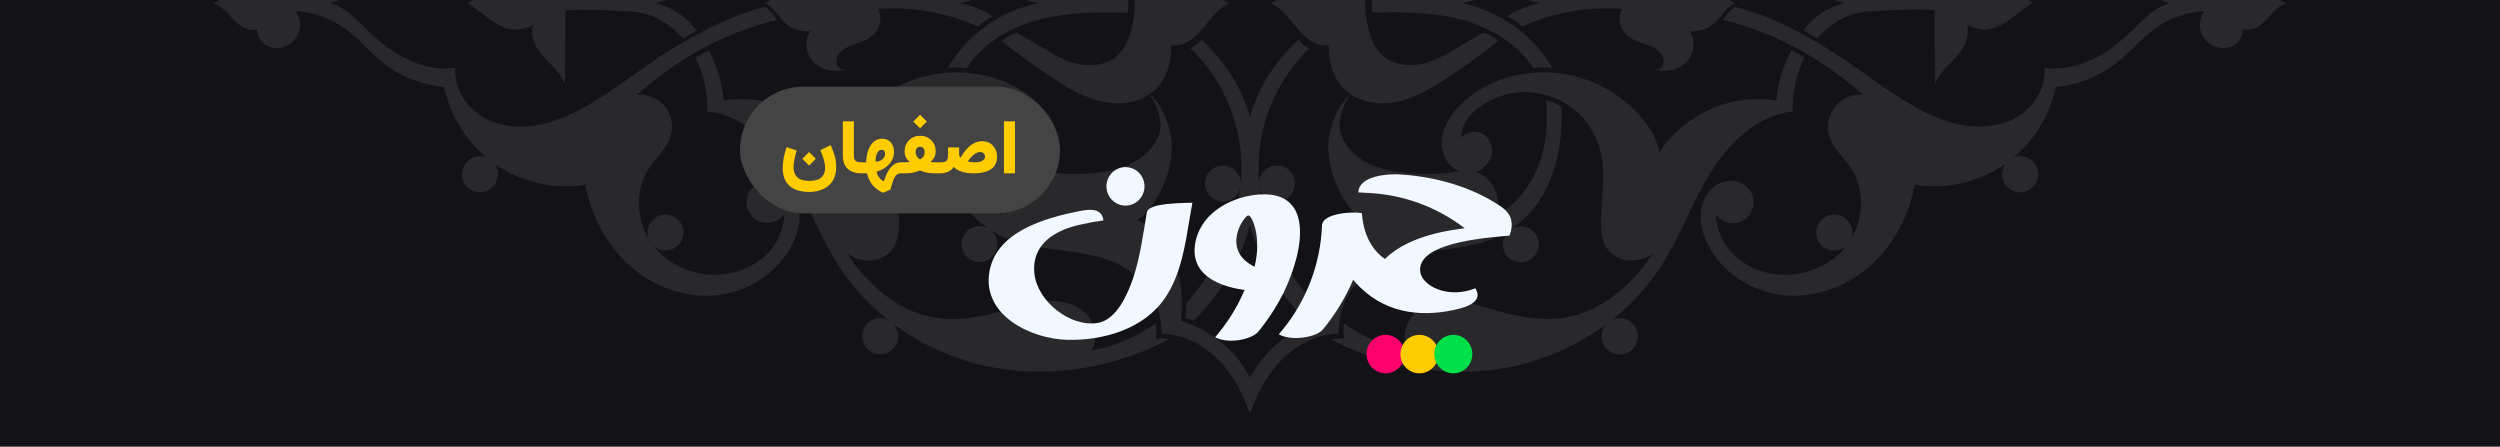 <svg width="375" height="67" viewBox="0 0 375 67" fill="none"
    xmlns="http://www.w3.org/2000/svg">
    <rect width="375" height="67" fill="#121217"/>
    <g opacity="0.45" clip-path="url(#clip0_1_647)">
        <path d="M118.937 36.439C119.687 34.863 120.121 33.081 119.831 31.346C119.54 29.612 118.439 27.985 116.816 27.357C115.193 26.729 113.099 27.34 112.307 28.891C111.948 29.597 111.868 30.413 112.084 31.176C112.3 31.939 112.796 32.591 113.473 33.001C114.149 33.411 114.954 33.548 115.727 33.386C116.5 33.223 117.183 32.773 117.638 32.124C117.595 33.32 117.312 34.494 116.808 35.578C116.304 36.662 115.588 37.633 114.702 38.433C112.787 40.127 110.349 41.105 107.799 41.203C104.09 41.39 100.286 39.788 98.001 36.855C98.454 37.278 99.039 37.531 99.657 37.573C100.275 37.614 100.888 37.44 101.393 37.081C101.898 36.722 102.264 36.199 102.431 35.6C102.597 35.001 102.552 34.364 102.305 33.794C102.058 33.224 101.623 32.757 101.073 32.471C100.523 32.186 99.892 32.099 99.286 32.226C98.68 32.353 98.136 32.686 97.745 33.168C97.355 33.65 97.142 34.253 97.142 34.874C97.141 35.228 97.211 35.578 97.347 35.904C95.395 32.707 95.285 28.387 97.347 25.253C98.432 23.592 100.072 22.237 100.622 20.33C100.841 19.576 100.872 18.779 100.712 18.01C100.552 17.241 100.206 16.524 99.705 15.92C99.204 15.317 98.563 14.847 97.839 14.55C97.114 14.254 96.328 14.141 95.55 14.222C101.811 8.731 108.464 4.982 116.534 2.982C116.365 2.662 115.379 1.338 114.714 1.033C109.853 2.229 105.646 4.453 101.261 7.059C97.035 9.562 93.259 12.745 89.052 15.263C86.516 16.788 83.805 18.14 80.897 18.712C77.989 19.283 74.831 19.017 72.294 17.47C69.803 15.95 68.068 13.073 68.307 10.165C65.881 10.516 63.373 9.978 61.156 8.923C58.87 7.84 56.867 6.235 55.055 4.47C54.032 3.474 53.052 2.413 51.882 1.599C51.16 1.082 50.349 0.704 49.49 0.484C50.349 0.263 51.16 -0.115 51.882 -0.631C53.052 -1.448 54.032 -2.506 55.055 -3.502C56.867 -5.268 58.87 -6.875 61.156 -7.958C63.373 -9.01 65.881 -9.551 68.307 -9.2C68.059 -12.105 69.803 -14.986 72.294 -16.505C74.831 -18.049 77.986 -18.321 80.897 -17.75C83.808 -17.178 86.507 -15.826 89.052 -14.301C93.259 -11.783 97.046 -8.603 101.261 -6.097C105.646 -3.491 109.853 -1.267 114.714 -0.071C115.379 -0.379 116.365 -1.703 116.534 -2.023C108.464 -4.023 101.811 -7.769 95.55 -13.263C96.328 -13.182 97.113 -13.295 97.838 -13.591C98.562 -13.887 99.203 -14.357 99.704 -14.96C100.205 -15.563 100.55 -16.28 100.71 -17.049C100.871 -17.817 100.84 -18.614 100.622 -19.368C100.058 -21.275 98.432 -22.633 97.347 -24.29C95.293 -27.425 95.403 -31.748 97.347 -34.945C97.212 -34.618 97.142 -34.267 97.142 -33.912C97.141 -33.288 97.354 -32.682 97.746 -32.197C98.137 -31.711 98.684 -31.377 99.292 -31.249C99.901 -31.121 100.535 -31.207 101.088 -31.494C101.641 -31.78 102.078 -32.249 102.327 -32.822C102.575 -33.395 102.62 -34.036 102.452 -34.637C102.285 -35.239 101.916 -35.764 101.408 -36.124C100.901 -36.485 100.284 -36.659 99.664 -36.617C99.043 -36.574 98.456 -36.319 98.001 -35.892C100.286 -38.812 104.09 -40.419 107.799 -40.238C110.347 -40.14 112.783 -39.163 114.697 -37.471C115.579 -36.671 116.292 -35.701 116.795 -34.62C117.298 -33.538 117.58 -32.366 117.624 -31.174C117.161 -31.802 116.481 -32.234 115.718 -32.385C114.954 -32.536 114.161 -32.396 113.495 -31.99C112.83 -31.585 112.339 -30.945 112.119 -30.195C111.899 -29.445 111.966 -28.64 112.307 -27.937C113.107 -26.384 115.198 -25.773 116.816 -26.401C118.433 -27.029 119.54 -28.664 119.831 -30.393C120.121 -32.121 119.687 -33.895 118.937 -35.471C116.872 -39.814 112.358 -42.781 107.593 -43.307C102.828 -43.834 97.936 -42.04 94.369 -38.829C90.906 -35.717 88.666 -31.346 87.781 -26.76C83.064 -27.49 78.246 -26.396 74.301 -23.699L74.197 -23.62C74.568 -24.151 74.738 -24.799 74.675 -25.446C74.612 -26.092 74.321 -26.695 73.854 -27.144C73.387 -27.594 72.775 -27.86 72.13 -27.896C71.484 -27.932 70.846 -27.735 70.333 -27.34C69.819 -26.945 69.464 -26.378 69.33 -25.742C69.197 -25.107 69.294 -24.444 69.606 -23.875C69.916 -23.305 70.42 -22.866 71.026 -22.637C71.631 -22.409 72.298 -22.405 72.906 -22.627C69.708 -19.914 67.498 -16.211 66.625 -12.1C63.203 -11.772 59.95 -10.445 57.27 -8.283C55.388 -6.747 53.807 -4.823 51.834 -3.383C49.647 -1.795 47.054 -0.864 44.359 -0.699C44.547 -0.976 44.701 -1.277 44.815 -1.593C45.009 -2.135 45.065 -2.718 44.98 -3.288C44.894 -3.858 44.669 -4.398 44.324 -4.859C43.979 -5.32 43.526 -5.688 43.005 -5.93C42.484 -6.173 41.911 -6.281 41.338 -6.246C40.585 -6.207 39.871 -5.897 39.326 -5.372C39.069 -5.118 38.866 -4.813 38.732 -4.476C38.599 -4.138 38.536 -3.777 38.549 -3.415C37.644 -3.697 36.638 -3.333 35.877 -2.753C35.117 -2.173 34.514 -1.38 33.82 -0.704C33.411 -0.287 32.934 0.058 32.411 0.317L32 0.484L32.417 0.648C32.939 0.909 33.415 1.254 33.826 1.669C34.519 2.345 35.111 3.132 35.883 3.72C36.655 4.309 37.65 4.671 38.554 4.38C38.541 4.742 38.602 5.104 38.735 5.441C38.868 5.779 39.069 6.085 39.326 6.34C39.869 6.863 40.581 7.173 41.333 7.211C41.906 7.247 42.479 7.139 43.001 6.897C43.522 6.655 43.975 6.287 44.32 5.825C44.665 5.364 44.89 4.824 44.975 4.253C45.061 3.683 45.004 3.1 44.81 2.558C44.694 2.243 44.541 1.944 44.353 1.666C47.048 1.83 49.642 2.762 51.829 4.351C53.801 5.788 55.368 7.715 57.264 9.251C59.947 11.411 63.201 12.734 66.625 13.056C67.498 17.169 69.707 20.873 72.906 23.586C72.3 23.366 71.637 23.37 71.034 23.599C70.432 23.827 69.931 24.265 69.622 24.832C69.312 25.399 69.216 26.058 69.349 26.691C69.482 27.323 69.836 27.887 70.347 28.281C70.858 28.674 71.492 28.87 72.135 28.835C72.778 28.799 73.387 28.534 73.852 28.087C74.317 27.64 74.608 27.041 74.671 26.397C74.734 25.754 74.566 25.109 74.197 24.579L74.301 24.656C78.247 27.36 83.07 28.458 87.792 27.725C88.677 32.311 90.917 36.676 94.38 39.794C97.948 43.008 102.834 44.801 107.604 44.275C112.375 43.749 116.872 40.781 118.937 36.439Z" fill="#444444"/>
        <path d="M102.444 5.771L104.487 4.58C103.009 2.523 100.842 1.068 98.384 0.484C100.842 -0.102 103.008 -1.556 104.487 -3.613L102.444 -4.804C100.334 -2.484 97.936 -0.891 94.188 -0.707C91.071 -0.557 87.963 -0.382 84.85 -0.563H84.827L84.762 -11.625C84.3 -10.439 83.415 -9.483 82.536 -8.569C81.657 -7.655 80.815 -6.795 80.282 -5.692C79.816 -4.799 79.696 -3.763 79.947 -2.787C79.127 -3.223 78.217 -3.459 77.29 -3.477C75.621 -3.451 74.142 -2.45 72.821 -1.431C72.178 -0.933 71.524 -0.416 70.848 0.02L70.073 0.456L70.848 0.965C71.536 1.401 72.189 1.918 72.821 2.413C74.142 3.435 75.621 4.436 77.29 4.462C78.217 4.443 79.127 4.205 79.947 3.768C79.692 4.744 79.806 5.781 80.268 6.677C80.803 7.777 81.677 8.671 82.522 9.554C83.368 10.437 84.286 11.421 84.748 12.609L84.813 1.545H84.836C87.935 1.361 91.057 1.545 94.174 1.689C97.936 1.856 100.322 3.437 102.444 5.771Z" fill="#444444"/>
        <path d="M121.153 -6.937C120.965 -6.405 120.906 -5.836 120.982 -5.276C121.057 -4.717 121.265 -4.183 121.586 -3.721C120.851 -3.794 120.109 -3.704 119.412 -3.457C118.715 -3.21 118.081 -2.812 117.554 -2.292C117.008 -1.74 116.599 -1.067 116.072 -0.495C115.816 -0.21 115.52 0.036 115.193 0.235L114.739 0.483L115.193 0.73C115.52 0.93 115.816 1.177 116.072 1.462C116.599 2.028 117.008 2.707 117.554 3.259C118.083 3.775 118.718 4.169 119.415 4.413C120.111 4.657 120.852 4.746 121.586 4.673C121.265 5.136 121.057 5.67 120.982 6.229C120.906 6.788 120.965 7.358 121.153 7.89C121.354 8.431 121.666 8.924 122.068 9.337C122.469 9.751 122.952 10.076 123.486 10.292C124.567 10.718 125.762 10.755 126.867 10.397L126.802 10.36C126.557 10.424 126.296 10.397 126.069 10.284C125.841 10.171 125.662 9.979 125.565 9.743C125.479 9.503 125.448 9.247 125.476 8.993C125.504 8.739 125.589 8.496 125.726 8.28C126.168 7.522 126.988 7.075 127.805 6.77C128.623 6.464 129.496 6.258 130.237 5.811C130.702 5.542 131.104 5.175 131.415 4.735C131.726 4.296 131.938 3.794 132.038 3.264C132.136 2.605 132.016 1.932 131.694 1.349C136.828 0.962 141.977 1.866 146.676 3.977C147.339 3.344 148.1 2.823 148.93 2.436C148.753 2.317 148.573 2.206 148.389 2.099C146.996 1.309 145.481 0.761 143.906 0.478C145.475 0.193 146.986 -0.353 148.375 -1.138C148.558 -1.245 148.739 -1.358 148.916 -1.474C148.087 -1.864 147.325 -2.385 146.662 -3.019C141.963 -0.906 136.814 -0.002 131.68 -0.388C132.001 -0.971 132.122 -1.644 132.024 -2.303C131.924 -2.833 131.712 -3.335 131.401 -3.774C131.09 -4.214 130.688 -4.581 130.223 -4.849C129.474 -5.296 128.608 -5.503 127.791 -5.808C126.974 -6.114 126.154 -6.564 125.712 -7.319C125.575 -7.534 125.49 -7.778 125.462 -8.032C125.434 -8.285 125.465 -8.542 125.551 -8.782C125.648 -9.017 125.827 -9.209 126.055 -9.323C126.282 -9.436 126.543 -9.463 126.788 -9.399L126.853 -9.435C125.748 -9.793 124.553 -9.756 123.472 -9.331C122.942 -9.114 122.462 -8.789 122.063 -8.377C121.664 -7.965 121.354 -7.475 121.153 -6.937V-6.937Z" fill="#444444"/>
        <path d="M156.067 2.889C160.317 1.811 164.774 1.806 169.159 1.907C169.207 1.277 169.232 1.132 169.235 0.493C169.238 -0.146 169.207 -0.299 169.159 -0.922C164.774 -0.817 160.317 -0.823 156.067 -1.903C151.675 -3.018 147.468 -5.44 144.994 -9.259C144.051 -9.139 143.099 -9.122 142.153 -9.208C143.614 -6.734 145.574 -4.593 147.907 -2.924C150.24 -1.255 152.895 -0.094 155.701 0.484C152.895 1.064 150.24 2.227 147.907 3.897C145.575 5.568 143.616 7.71 142.156 10.185C143.101 10.096 144.052 10.111 144.994 10.228C147.468 6.425 151.675 4.004 156.067 2.889Z" fill="#444444"/>
        <path d="M165.499 -14.3C162.768 -13.734 160.308 -12.289 157.972 -10.761C155.312 -9.028 152.74 -7.163 150.255 -5.168C150.915 -4.634 151.659 -4.214 152.455 -3.923C155.369 -5.417 157.319 -6.981 160.021 -8.085C161.172 -8.576 162.414 -8.815 163.664 -8.786C164.783 -8.79 165.884 -8.497 166.854 -7.938C168.179 -7.12 169.061 -5.703 169.492 -4.203C169.885 -2.956 170.127 -1.666 170.213 -0.361V1.093C170.15 2.483 169.905 3.858 169.483 5.184C169.052 6.683 168.17 8.098 166.846 8.915C165.875 9.474 164.775 9.767 163.656 9.764C162.406 9.794 161.164 9.555 160.013 9.065C157.31 7.959 155.36 6.394 152.447 4.904C151.65 5.194 150.907 5.615 150.246 6.148C152.726 8.134 155.298 9.999 157.964 11.742C160.3 13.269 162.754 14.723 165.49 15.281C168.226 15.838 171.303 15.354 173.315 13.416C175.048 11.744 175.747 9.232 175.699 6.805C176.894 6.957 178.139 6.411 179.081 5.631C180.16 4.737 180.96 3.56 181.898 2.502C182.481 1.798 183.175 1.196 183.953 0.719C183.984 0.7 184.389 0.496 184.389 0.496L183.953 0.272C183.176 -0.206 182.482 -0.808 181.898 -1.51C180.974 -2.568 180.174 -3.745 179.081 -4.639C178.131 -5.423 176.886 -5.966 175.699 -5.813C175.747 -8.243 175.048 -10.753 173.315 -12.425C171.312 -14.385 168.232 -14.855 165.499 -14.3Z" fill="#444444"/>
        <path d="M256.063 -35.471C255.314 -33.895 254.88 -32.115 255.17 -30.392C255.46 -28.67 256.562 -27.029 258.185 -26.401C259.808 -25.773 261.902 -26.384 262.693 -27.937C263.053 -28.643 263.133 -29.459 262.917 -30.222C262.7 -30.985 262.204 -31.637 261.528 -32.047C260.852 -32.457 260.046 -32.595 259.273 -32.432C258.5 -32.269 257.817 -31.819 257.362 -31.171C257.407 -32.363 257.689 -33.535 258.191 -34.617C258.694 -35.698 259.408 -36.668 260.29 -37.468C262.204 -39.16 264.64 -40.137 267.188 -40.235C270.893 -40.422 274.7 -38.82 276.985 -35.889C276.498 -36.344 275.861 -36.603 275.196 -36.615C274.531 -36.627 273.885 -36.391 273.382 -35.953C272.879 -35.516 272.555 -34.907 272.472 -34.245C272.39 -33.582 272.554 -32.912 272.933 -32.363C273.313 -31.814 273.881 -31.426 274.528 -31.273C275.176 -31.119 275.857 -31.212 276.441 -31.532C277.025 -31.852 277.47 -32.378 277.691 -33.008C277.912 -33.638 277.894 -34.328 277.639 -34.944C279.592 -31.748 279.702 -27.425 277.639 -24.29C276.554 -22.632 274.914 -21.274 274.362 -19.368C274.144 -18.614 274.114 -17.818 274.275 -17.049C274.435 -16.281 274.781 -15.564 275.282 -14.961C275.782 -14.359 276.423 -13.889 277.147 -13.592C277.871 -13.296 278.656 -13.183 279.434 -13.262C273.173 -7.768 266.52 -4.023 258.45 -2.022C258.616 -1.703 259.605 -0.379 260.27 -0.07C265.131 -1.267 269.338 -3.491 273.722 -6.096C277.949 -8.603 281.725 -11.783 285.929 -14.301C288.465 -15.825 291.176 -17.178 294.087 -17.749C296.997 -18.321 300.156 -18.049 302.689 -16.505C305.222 -14.96 306.916 -12.105 306.674 -9.2C309.103 -9.551 311.61 -9.01 313.828 -7.958C316.113 -6.874 318.117 -5.267 319.929 -3.502C320.951 -2.506 321.932 -1.448 323.101 -0.631C323.824 -0.115 324.635 0.263 325.494 0.484C324.635 0.704 323.823 1.082 323.101 1.599C321.932 2.414 320.951 3.474 319.929 4.47C318.117 6.236 316.113 7.84 313.828 8.923C311.61 9.979 309.103 10.516 306.674 10.165C306.924 13.074 305.18 15.951 302.689 17.47C300.198 18.989 297.006 19.281 294.095 18.715C291.184 18.149 288.485 16.791 285.937 15.266C281.733 12.748 277.946 9.565 273.731 7.062C269.346 4.456 265.139 2.233 260.279 1.036C259.614 1.341 258.625 2.665 258.458 2.985C266.528 4.985 273.181 8.734 279.442 14.225C278.665 14.149 277.881 14.264 277.159 14.562C276.436 14.859 275.797 15.33 275.297 15.932C274.797 16.534 274.451 17.25 274.29 18.017C274.128 18.784 274.156 19.579 274.37 20.333C274.934 22.24 276.563 23.595 277.647 25.256C279.702 28.39 279.592 32.71 277.647 35.907C277.784 35.581 277.854 35.231 277.853 34.877C277.852 34.251 277.635 33.644 277.24 33.16C276.845 32.675 276.296 32.342 275.685 32.216C275.074 32.091 274.438 32.181 273.885 32.472C273.333 32.762 272.897 33.235 272.651 33.811C272.405 34.387 272.365 35.03 272.536 35.632C272.708 36.234 273.081 36.758 273.593 37.116C274.105 37.474 274.724 37.644 275.346 37.597C275.968 37.55 276.555 37.289 277.008 36.858C274.723 39.78 270.916 41.384 267.21 41.206C264.657 41.109 262.215 40.13 260.298 38.434C259.416 37.633 258.702 36.664 258.199 35.582C257.697 34.501 257.415 33.329 257.371 32.136C257.825 32.787 258.509 33.24 259.283 33.404C260.058 33.568 260.866 33.431 261.543 33.02C262.22 32.608 262.717 31.954 262.932 31.189C263.147 30.424 263.065 29.606 262.702 28.899C261.902 27.349 259.811 26.738 258.193 27.366C256.576 27.994 255.466 29.629 255.178 31.355C254.891 33.081 255.322 34.86 256.072 36.447C258.129 40.782 262.643 43.746 267.408 44.276C272.173 44.805 277.064 43.008 280.632 39.794C284.095 36.682 286.335 32.311 287.22 27.725C291.937 28.456 296.755 27.358 300.697 24.656L300.804 24.579C300.433 25.111 300.263 25.759 300.325 26.405C300.388 27.052 300.679 27.654 301.146 28.104C301.613 28.553 302.225 28.82 302.871 28.856C303.517 28.892 304.154 28.694 304.668 28.299C305.181 27.904 305.537 27.338 305.67 26.702C305.804 26.067 305.706 25.404 305.395 24.834C305.084 24.265 304.58 23.826 303.975 23.597C303.37 23.368 302.703 23.364 302.095 23.586C305.294 20.873 307.503 17.169 308.376 13.057C311.798 12.731 315.051 11.405 317.731 9.243C319.627 7.707 321.194 5.78 323.163 4.343C325.352 2.754 327.946 1.823 330.642 1.658C330.454 1.935 330.3 2.235 330.185 2.549C329.991 3.092 329.934 3.675 330.019 4.245C330.105 4.816 330.33 5.356 330.675 5.817C331.02 6.278 331.473 6.647 331.994 6.889C332.516 7.13 333.089 7.239 333.662 7.203C334.414 7.164 335.126 6.855 335.669 6.332C335.927 6.077 336.129 5.771 336.262 5.434C336.396 5.096 336.458 4.734 336.444 4.371C337.348 4.654 338.357 4.292 339.118 3.712C339.879 3.132 340.481 2.337 341.175 1.661C341.586 1.246 342.062 0.901 342.584 0.64L343.001 0.476L342.584 0.309C342.061 0.049 341.584 -0.296 341.175 -0.713C340.481 -1.389 339.89 -2.172 339.118 -2.761C338.346 -3.349 337.348 -3.711 336.444 -3.423C336.457 -3.785 336.396 -4.147 336.262 -4.484C336.129 -4.821 335.927 -5.126 335.669 -5.381C335.125 -5.903 334.414 -6.213 333.662 -6.255C333.089 -6.289 332.517 -6.181 331.995 -5.939C331.474 -5.696 331.021 -5.328 330.677 -4.867C330.332 -4.406 330.107 -3.866 330.021 -3.296C329.935 -2.726 329.992 -2.144 330.185 -1.601C330.3 -1.285 330.453 -0.985 330.642 -0.707C327.946 -0.873 325.353 -1.804 323.163 -3.392C321.191 -4.832 319.627 -6.755 317.731 -8.292C315.05 -10.453 311.798 -11.78 308.376 -12.108C307.502 -16.219 305.293 -19.922 302.095 -22.635C302.7 -22.415 303.364 -22.419 303.966 -22.648C304.569 -22.876 305.07 -23.314 305.379 -23.881C305.688 -24.448 305.785 -25.107 305.652 -25.74C305.519 -26.372 305.165 -26.936 304.654 -27.33C304.143 -27.723 303.508 -27.919 302.865 -27.884C302.222 -27.849 301.613 -27.583 301.148 -27.136C300.683 -26.689 300.393 -26.089 300.33 -25.446C300.267 -24.803 300.435 -24.158 300.804 -23.628L300.697 -23.707C296.753 -26.404 291.936 -27.498 287.22 -26.768C286.335 -31.354 284.095 -35.72 280.632 -38.837C277.064 -42.048 272.178 -43.845 267.408 -43.316C262.637 -42.787 258.129 -39.813 256.063 -35.471Z" fill="#444444"/>
        <path d="M249.154 39.964C252.053 35.48 253.823 30.345 256.644 25.805C259.43 21.318 263.688 17.25 268.909 16.709C268.842 13.909 269.45 11.134 270.682 8.621L268.723 7.56C267.446 9.875 266.668 12.434 266.441 15.071C263.085 14.552 259.65 15.007 256.544 16.384C253.437 17.761 250.788 20.002 248.909 22.843C248.565 20.837 247.449 19.026 246.108 17.49C243.65 14.681 240.443 12.637 236.865 11.6C233.284 10.581 229.487 10.61 225.921 11.685C223.044 12.562 220.345 14.146 218.392 16.44C217.293 17.728 216.419 19.27 216.276 20.967C216.132 22.664 216.811 24.478 218.248 25.375C218.465 25.509 218.696 25.62 218.936 25.706C218.434 25.751 217.933 25.822 217.44 25.881C215.145 26.157 212.826 26.165 210.53 25.904C208.558 25.68 206.585 25.247 204.841 24.285C203.097 23.324 201.632 21.782 201.068 19.872C200.581 18.231 201.542 15.456 202.587 14.132C200.719 15.578 199.386 19.086 199.265 21.459C199.127 24.141 199.918 26.815 201.186 29.183C201.975 30.654 202.987 32.06 204.385 32.968C201.849 34.306 199.902 36.694 198.836 39.382C197.74 42.145 197.515 45.204 197.864 48.152C195.653 48.791 193.595 49.876 191.814 51.34C190.034 52.804 188.569 54.617 187.509 56.667C186.448 54.617 184.983 52.805 183.203 51.341C181.423 49.877 179.365 48.792 177.154 48.152C177.503 45.198 177.278 42.14 176.181 39.382C175.116 36.694 173.183 34.306 170.633 32.968C172.042 32.06 173.042 30.654 173.831 29.183C175.099 26.815 175.891 24.141 175.753 21.459C175.632 19.086 174.299 15.578 172.431 14.132C173.476 15.456 174.437 18.231 173.95 19.872C173.386 21.782 171.904 23.326 170.168 24.291C168.432 25.256 166.452 25.686 164.479 25.909C162.183 26.171 159.864 26.163 157.57 25.887C157.077 25.827 156.575 25.757 156.074 25.711C156.314 25.625 156.544 25.514 156.761 25.38C158.193 24.483 158.877 22.662 158.734 20.973C158.59 19.284 157.716 17.728 156.617 16.446C154.665 14.152 151.962 12.567 149.088 11.69C145.524 10.605 141.723 10.575 138.143 11.605C134.562 12.635 131.353 14.68 128.902 17.496C127.56 19.032 126.442 20.843 126.101 22.848C124.222 20.008 121.573 17.767 118.466 16.39C115.359 15.013 111.925 14.557 108.568 15.077C108.343 12.44 107.567 9.881 106.292 7.566L104.319 8.626C105.55 11.14 106.158 13.915 106.092 16.715C111.316 17.255 115.571 21.323 118.357 25.81C121.175 30.337 122.948 35.486 125.847 39.956C127.846 43.022 130.333 45.737 133.21 47.993C132.847 47.811 132.447 47.714 132.041 47.71C131.423 47.709 130.823 47.92 130.341 48.308C129.859 48.696 129.524 49.239 129.392 49.845C129.26 50.45 129.338 51.084 129.614 51.639C129.89 52.194 130.347 52.637 130.908 52.896C131.47 53.154 132.103 53.211 132.702 53.058C133.301 52.905 133.829 52.551 134.199 52.054C134.57 51.558 134.76 50.949 134.738 50.329C134.716 49.709 134.483 49.115 134.078 48.647C138.292 51.757 143.124 53.919 148.246 54.984C157.367 56.871 167.088 55.236 175.342 50.901C174.694 50.759 174.03 50.714 173.369 50.769C173.484 50.013 173.491 49.245 173.389 48.488C170.494 50.539 167.189 51.934 163.704 52.576C164.812 50.862 164.268 48.361 162.763 46.938C161.196 45.447 158.889 44.986 156.736 45.153C154.583 45.32 152.523 46.038 150.446 46.627C146.966 47.611 143.303 48.245 139.756 47.549C134.45 46.502 130.108 42.587 127.076 38.066C128.071 38.736 129.242 39.09 130.44 39.084C131.088 39.081 131.728 38.933 132.312 38.652C132.897 38.37 133.412 37.963 133.821 37.458C134.709 36.298 134.861 34.742 134.85 33.279C134.827 29.763 134.084 26.184 134.906 22.763C135.359 20.884 136.269 19.148 137.555 17.708C138.84 16.269 140.461 15.172 142.272 14.517C144.083 13.861 146.028 13.666 147.933 13.95C149.837 14.234 151.642 14.987 153.185 16.143C154.634 17.23 155.896 18.848 155.781 20.67C155.039 19.7 153.543 19.499 152.512 20.13C152.025 20.452 151.643 20.911 151.415 21.45C151.187 21.989 151.123 22.584 151.23 23.16C151.352 23.733 151.616 24.267 151.997 24.712C152.378 25.156 152.864 25.498 153.411 25.706C153.518 25.745 153.628 25.776 153.735 25.808C153.522 25.857 153.313 25.926 153.112 26.011C152.533 26.281 152.014 26.666 151.589 27.144C151.163 27.622 150.838 28.182 150.635 28.789C150.268 29.881 150.133 31.037 150.238 32.184C147.46 30.549 145.383 27.836 144.228 24.829C143.038 21.717 142.774 18.322 143.117 15.003C142.795 15.07 142.48 15.166 142.176 15.292C142.004 15.363 141.717 15.493 141.432 15.62C141.21 15.73 140.996 15.853 140.79 15.991C140.797 16.124 140.797 16.259 140.79 16.392C140.655 20.039 141.145 23.683 142.52 27.081C143.652 29.94 145.589 32.406 148.094 34.179C147.476 33.878 146.768 33.825 146.113 34.031C145.458 34.236 144.906 34.684 144.569 35.284C144.232 35.884 144.135 36.59 144.298 37.259C144.461 37.928 144.872 38.51 145.448 38.885C146.023 39.26 146.719 39.402 147.394 39.28C148.069 39.158 148.673 38.782 149.082 38.229C149.491 37.676 149.675 36.988 149.596 36.303C149.517 35.619 149.181 34.991 148.657 34.547C149.172 34.878 149.706 35.178 150.258 35.443C156.105 38.273 163.515 36.796 168.965 40.335C172.177 42.423 174.237 45.504 174.212 50.067C177.692 50.09 180.974 51.951 183.296 54.542C184.575 56.01 185.634 57.657 186.441 59.431L187.5 62L188.56 59.431C189.373 57.656 190.439 56.009 191.724 54.542C194.046 51.951 197.329 50.09 200.809 50.067C200.784 45.504 202.843 42.428 206.056 40.335C211.505 36.796 218.916 38.27 224.763 35.443C228.298 33.732 231.06 30.746 232.501 27.081C233.876 23.686 234.366 20.039 234.231 16.392C234.231 16.087 234.231 16.01 233.974 15.855C233.744 15.717 233.506 15.593 233.261 15.481C232.819 15.275 232.357 15.111 231.884 14.992C232.227 18.299 231.962 21.711 230.773 24.817C229.618 27.836 227.541 30.549 224.763 32.173C224.868 31.026 224.733 29.869 224.366 28.778C224.162 28.171 223.837 27.611 223.412 27.134C222.986 26.656 222.468 26.27 221.889 26C221.687 25.914 221.477 25.846 221.263 25.796C221.373 25.765 221.483 25.734 221.59 25.694C222.136 25.486 222.622 25.145 223.003 24.7C223.384 24.255 223.648 23.722 223.771 23.148C223.876 22.574 223.81 21.981 223.58 21.444C223.351 20.907 222.97 20.45 222.483 20.13C221.452 19.499 219.947 19.7 219.218 20.67C219.102 18.848 220.362 17.23 221.813 16.143C223.356 14.987 225.161 14.234 227.065 13.95C228.97 13.666 230.915 13.861 232.726 14.517C234.537 15.172 236.158 16.269 237.444 17.708C238.729 19.148 239.639 20.884 240.092 22.763C240.915 26.184 240.171 29.763 240.148 33.279C240.148 34.742 240.289 36.298 241.177 37.458C241.586 37.963 242.101 38.37 242.686 38.652C243.27 38.933 243.91 39.081 244.558 39.084C245.753 39.086 246.92 38.728 247.911 38.057C244.888 42.584 240.548 46.494 235.231 47.541C231.689 48.236 228.015 47.603 224.54 46.618C222.483 46.038 220.415 45.308 218.257 45.153C216.098 44.997 213.796 45.436 212.229 46.938C210.733 48.352 210.181 50.862 211.288 52.576C207.801 51.942 204.492 50.554 201.592 48.508C201.489 49.265 201.496 50.033 201.612 50.788C200.952 50.734 200.287 50.779 199.64 50.921C207.893 55.255 217.614 56.891 226.735 55.004C231.857 53.938 236.689 51.777 240.903 48.666C240.461 49.176 240.222 49.833 240.234 50.509C240.246 51.186 240.508 51.833 240.969 52.327C241.429 52.821 242.056 53.125 242.727 53.181C243.399 53.237 244.067 53.041 244.603 52.631C245.138 52.221 245.503 51.625 245.626 50.96C245.75 50.295 245.623 49.608 245.27 49.032C244.918 48.455 244.365 48.031 243.718 47.841C243.072 47.65 242.378 47.708 241.771 48.002C244.655 45.748 247.149 43.032 249.154 39.964V39.964Z" fill="#444444"/>
        <path d="M196.421 7.249C195.669 6.827 195.294 6.618 194.776 5.933C191.025 9.447 188.709 13.289 187.5 17.555C186.291 13.292 183.975 9.447 180.222 5.933C179.695 6.618 179.331 6.827 178.579 7.249C181.121 9.697 183.115 12.66 184.43 15.941C185.744 19.222 186.349 22.747 186.204 26.28C186.187 26.645 186.162 27.013 186.128 27.378C186.09 26.699 185.799 26.059 185.312 25.585C184.826 25.112 184.179 24.84 183.502 24.824C182.825 24.808 182.166 25.048 181.658 25.498C181.149 25.948 180.828 26.573 180.759 27.25C180.689 27.926 180.876 28.605 181.282 29.149C181.688 29.694 182.284 30.064 182.95 30.188C183.616 30.311 184.305 30.177 184.877 29.814C185.45 29.451 185.865 28.884 186.04 28.227C185.288 34.612 182.231 40.643 177.962 45.442C178.002 46.202 177.935 46.964 177.762 47.705C177.982 47.724 178.198 47.771 178.407 47.843C178.615 47.916 178.813 48.015 178.996 48.138C183.058 44.2 185.995 39.241 187.5 33.777C189.003 39.24 191.937 44.199 195.996 48.138C196.181 48.013 196.382 47.912 196.593 47.838C196.802 47.765 197.018 47.718 197.238 47.699C197.065 46.958 196.997 46.196 197.035 45.436C192.778 40.655 189.735 34.649 188.96 28.303C189.151 28.951 189.576 29.504 190.152 29.854C190.728 30.204 191.413 30.326 192.074 30.195C192.734 30.064 193.322 29.691 193.723 29.147C194.123 28.604 194.307 27.93 194.239 27.258C194.171 26.585 193.855 25.963 193.353 25.512C192.852 25.061 192.201 24.814 191.528 24.82C190.854 24.826 190.208 25.084 189.714 25.543C189.22 26.003 188.915 26.631 188.858 27.304C188.827 26.962 188.805 26.617 188.788 26.274C188.644 22.741 189.251 19.218 190.567 15.938C191.883 12.658 193.878 9.696 196.421 7.249V7.249Z" fill="#444444"/>
        <path d="M272.566 -4.804L270.523 -3.613C272.002 -1.556 274.168 -0.101 276.627 0.484C274.17 1.065 272.003 2.516 270.523 4.569L272.566 5.76C274.677 3.44 277.075 1.845 280.822 1.664C283.939 1.511 287.047 1.336 290.161 1.519H290.183L290.248 12.584C290.71 11.396 291.595 10.442 292.474 9.529C293.353 8.615 294.196 7.752 294.728 6.651C295.192 5.756 295.308 4.719 295.052 3.743C295.872 4.18 296.782 4.418 297.71 4.436C299.378 4.411 300.857 3.409 302.179 2.388C302.821 1.893 303.472 1.375 304.151 0.939L304.926 0.43L304.151 -0.005C303.461 -0.441 302.81 -0.959 302.179 -1.457C300.857 -2.475 299.378 -3.477 297.71 -3.502C296.782 -3.484 295.872 -3.248 295.052 -2.812C295.308 -3.787 295.192 -4.823 294.728 -5.717C294.196 -6.821 293.319 -7.698 292.474 -8.595C291.629 -9.491 290.71 -10.465 290.248 -11.65L290.183 -0.588H290.161C287.061 -0.407 283.939 -0.588 280.822 -0.733C277.066 -0.891 274.677 -2.484 272.566 -4.804Z" fill="#444444"/>
        <path d="M230.818 36.655C230.818 35.16 229.611 33.947 228.121 33.947C226.632 33.947 225.425 35.16 225.425 36.655C225.425 38.15 226.632 39.362 228.121 39.362C229.611 39.362 230.818 38.15 230.818 36.655Z" fill="#444444"/>
        <path d="M253.845 -6.936C253.645 -7.477 253.334 -7.97 252.932 -8.384C252.531 -8.797 252.048 -9.122 251.515 -9.338C250.434 -9.764 249.239 -9.801 248.134 -9.443L248.198 -9.406C248.444 -9.471 248.704 -9.444 248.931 -9.331C249.158 -9.217 249.336 -9.025 249.433 -8.789C249.52 -8.55 249.552 -8.293 249.524 -8.04C249.497 -7.786 249.412 -7.542 249.275 -7.327C248.832 -6.571 248.012 -6.122 247.195 -5.816C246.378 -5.51 245.505 -5.304 244.764 -4.857C244.298 -4.588 243.896 -4.221 243.585 -3.782C243.275 -3.342 243.062 -2.841 242.963 -2.311C242.864 -1.652 242.985 -0.979 243.307 -0.396C238.173 -0.01 233.023 -0.914 228.325 -3.027C227.661 -2.392 226.9 -1.871 226.07 -1.482C226.248 -1.366 226.431 -1.253 226.614 -1.145C228.008 -0.357 229.523 0.191 231.097 0.476C229.523 0.759 228.007 1.307 226.614 2.097C226.431 2.204 226.251 2.315 226.07 2.434C226.901 2.82 227.662 3.341 228.325 3.975C233.024 1.864 238.173 0.96 243.307 1.347C242.985 1.93 242.864 2.603 242.963 3.263C243.063 3.792 243.275 4.294 243.586 4.733C243.897 5.173 244.298 5.54 244.764 5.809C245.513 6.256 246.378 6.462 247.195 6.768C248.012 7.073 248.832 7.52 249.275 8.278C249.411 8.494 249.497 8.737 249.525 8.991C249.553 9.245 249.522 9.501 249.435 9.741C249.338 9.977 249.159 10.169 248.932 10.282C248.705 10.396 248.444 10.422 248.198 10.358L248.134 10.395C249.239 10.753 250.434 10.716 251.515 10.29C252.048 10.074 252.531 9.749 252.933 9.335C253.335 8.922 253.646 8.429 253.848 7.888C254.036 7.356 254.094 6.786 254.019 6.227C253.943 5.668 253.736 5.134 253.414 4.671C254.148 4.744 254.889 4.655 255.586 4.411C256.282 4.167 256.917 3.773 257.446 3.257C257.993 2.691 258.402 2.032 258.929 1.46C259.184 1.174 259.481 0.927 259.808 0.728L260.261 0.482L259.808 0.233C259.48 0.035 259.184 -0.211 258.929 -0.497C258.402 -1.063 257.993 -1.742 257.446 -2.294C256.92 -2.814 256.286 -3.212 255.589 -3.459C254.892 -3.706 254.15 -3.796 253.414 -3.723C253.736 -4.185 253.943 -4.718 254.018 -5.277C254.093 -5.836 254.034 -6.405 253.845 -6.936V-6.936Z" fill="#444444"/>
        <path d="M230.007 10.227C230.948 10.106 231.9 10.088 232.845 10.174C231.386 7.698 229.428 5.556 227.095 3.885C224.763 2.215 222.109 1.052 219.302 0.473C222.109 -0.107 224.764 -1.269 227.096 -2.94C229.428 -4.612 231.387 -6.754 232.845 -9.231C231.9 -9.145 230.948 -9.162 230.007 -9.282C227.533 -5.471 223.323 -3.058 218.933 -1.926C214.684 -0.846 210.223 -0.84 205.842 -0.945C205.794 -0.311 205.766 -0.141 205.766 0.47C205.767 0.943 205.792 1.415 205.842 1.885C210.223 1.783 214.684 1.788 218.933 2.866C223.329 4.004 227.533 6.425 230.007 10.227Z" fill="#444444"/>
        <path d="M209.501 -14.3C206.768 -14.866 203.685 -14.377 201.676 -12.436C199.943 -10.764 199.244 -8.255 199.292 -5.824C198.097 -5.977 196.852 -5.434 195.911 -4.65C194.832 -3.756 194.029 -2.58 193.107 -1.521C192.523 -0.819 191.829 -0.217 191.053 0.261L190.616 0.484C190.616 0.484 191.022 0.688 191.053 0.708C191.831 1.184 192.525 1.787 193.107 2.49C194.029 3.548 194.832 4.725 195.911 5.619C196.86 6.4 198.106 6.946 199.292 6.793C199.244 9.221 199.943 11.733 201.676 13.405C203.685 15.343 206.768 15.824 209.501 15.269C212.234 14.715 214.691 13.258 217.027 11.73C219.687 9.989 222.26 8.125 224.745 6.137C224.085 5.603 223.341 5.183 222.545 4.892C219.631 6.383 217.681 7.947 214.979 9.054C213.828 9.544 212.586 9.782 211.335 9.752C210.216 9.756 209.116 9.463 208.146 8.904C206.821 8.086 205.939 6.672 205.508 5.172C205.085 3.847 204.84 2.471 204.778 1.081V-0.373C204.868 -1.673 205.113 -2.959 205.508 -4.201C205.939 -5.7 206.821 -7.117 208.146 -7.935C209.116 -8.494 210.216 -8.787 211.335 -8.784C212.586 -8.812 213.828 -8.573 214.979 -8.082C217.681 -6.979 219.631 -5.414 222.545 -3.921C223.341 -4.211 224.085 -4.632 224.745 -5.165C222.264 -7.153 219.691 -9.018 217.027 -10.758C214.691 -12.289 212.232 -13.743 209.501 -14.3Z" fill="#444444"/>
    </g>
    <path d="M207.831 56C209.407 56 210.684 54.708 210.684 53.114C210.684 51.52 209.407 50.227 207.831 50.227C206.256 50.227 204.979 51.52 204.979 53.114C204.979 54.708 206.256 56 207.831 56Z" fill="#FF006E"/>
    <path d="M212.915 56C214.491 56 215.768 54.708 215.768 53.114C215.768 51.52 214.491 50.227 212.915 50.227C211.34 50.227 210.062 51.52 210.062 53.114C210.062 54.708 211.34 56 212.915 56Z" fill="#FFCC00"/>
    <path d="M217.999 56C219.575 56 220.852 54.708 220.852 53.114C220.852 51.52 219.575 50.227 217.999 50.227C216.424 50.227 215.146 51.52 215.146 53.114C215.146 54.708 216.424 56 217.999 56Z" fill="#00E048"/>
    <path d="M168.722 30.838C170.297 30.894 171.618 29.648 171.673 28.055C171.728 26.462 170.496 25.125 168.921 25.07C167.347 25.014 166.026 26.26 165.971 27.853C165.916 29.446 167.148 30.783 168.722 30.838Z" fill="#F2F8FF"/>
    <path d="M224.352 30.476C220.128 27.804 214.752 26.425 209.814 26.157C208.313 26.078 203.84 26.295 203.752 28.862C204.194 28.878 204.856 28.919 205.367 28.949C210.56 29.217 215.554 31.057 219.7 34.232C218.462 34.427 211.607 35.057 207.815 38.773C207.789 38.799 207.761 38.818 207.732 38.842C204.318 36.519 204.299 31.971 204.299 31.971C202.652 31.678 198.386 32.037 198.302 33.8C198.082 39.588 195.968 45.139 192.293 49.581C192.157 49.751 191.927 50.023 191.816 50.149C193.736 51.212 197.473 50.612 198.459 49.389C200.305 47.146 201.825 44.648 202.973 41.971C203.318 42.371 203.673 42.755 204.048 43.122C208.15 47.127 213.644 47.671 218.987 46.274C222.671 45.313 221.5 43.615 221.305 43.239C217.197 44.904 213.182 42.873 213.018 40.628C212.676 35.975 224.984 35.562 226.435 35.331C227.602 32.185 225.307 31.083 224.352 30.476Z" fill="#F2F8FF"/>
    <path d="M172.02 31.889C171.509 34.94 170.989 38.716 169.992 41.658C169.149 44.145 167.486 47.982 164.638 48.444C160.528 49.114 155.635 45.204 155.171 41.116C154.648 36.502 158.443 34.426 162.264 33.65C163.338 33.397 164.425 33.2 165.519 33.06C165.263 31.204 163.573 31.334 161.815 31.684C156.846 32.683 149.566 34.687 148.439 40.615C147.169 47.295 154.696 50.853 160.111 50.974C165.514 51.099 171.647 49.351 174.811 44.617C177.149 41.118 177.783 36.777 178.467 32.65C178.539 32.218 178.757 31.002 178.861 30.405C175.238 30.48 172.22 30.691 172.02 31.889Z" fill="#F2F8FF"/>
    <path d="M182.745 50.015C182.609 50.188 182.379 50.454 182.267 50.581C184.188 51.643 187.776 50.947 188.763 49.725C190.244 47.915 191.52 45.944 192.567 43.847L187.717 40.621C186.706 44.06 185.014 47.257 182.745 50.015V50.015Z" fill="#F2F8FF"/>
    <path d="M188.278 29.233C184.154 29.721 179.823 32.293 179.238 36.798C178.634 41.444 183.204 43.087 187.012 43.532L192.52 43.939C195.766 37.263 197.129 28.186 188.278 29.233ZM188.18 40.006C183.006 37.464 186.652 32.291 187.255 32.312C187.857 32.333 189.27 35.717 188.18 40.006V40.006Z" fill="#F2F8FF"/>
    <rect x="111" y="13" width="48" height="19" rx="9.5" fill="#444444"/>
    <path d="M120.342 23.819L121.363 22.799L122.378 23.819L121.363 24.834L120.342 23.819ZM123.039 22.52L124.607 21.768C124.897 22.444 125.106 23.017 125.235 23.486C125.364 23.955 125.429 24.5 125.429 25.119C125.429 25.713 125.325 26.245 125.117 26.714C124.913 27.187 124.628 27.572 124.263 27.869C123.898 28.17 123.474 28.397 122.99 28.551C122.51 28.709 121.986 28.788 121.417 28.788C120.084 28.788 119.082 28.48 118.409 27.864C117.739 27.248 117.404 26.362 117.404 25.205C117.404 24.263 117.598 23.221 117.984 22.079L119.499 22.568C119.188 23.664 119.032 24.489 119.032 25.044C119.032 25.713 119.22 26.229 119.596 26.591C119.975 26.953 120.582 27.133 121.417 27.133C122.219 27.133 122.811 26.961 123.194 26.618C123.577 26.274 123.769 25.796 123.769 25.184C123.769 24.489 123.526 23.601 123.039 22.52ZM126.422 18.196H128.082V23.314C128.082 23.701 128.163 23.97 128.324 24.12C128.485 24.27 128.789 24.346 129.237 24.346V26C128.342 26 127.649 25.774 127.158 25.323C126.668 24.872 126.422 24.213 126.422 23.347V18.196ZM132.32 20.806C132.861 20.806 133.292 20.985 133.614 21.343C133.94 21.698 134.103 22.172 134.103 22.767C134.103 23.454 133.872 24.061 133.41 24.587C132.952 25.11 132.309 25.5 131.482 25.758C131.607 26.36 131.933 26.825 132.459 27.155L132.626 27.074C132.905 26.175 133.254 25.497 133.673 25.039C134.096 24.577 134.569 24.346 135.091 24.346H135.236V26H135.059C134.73 26 134.458 26.174 134.243 26.521C134.028 26.872 133.804 27.508 133.571 28.428L132.476 28.922C131.835 28.653 131.308 28.27 130.896 27.773C130.485 27.275 130.204 26.684 130.053 26H129.237C129.158 26 129.101 25.936 129.065 25.807C129.029 25.678 129.011 25.465 129.011 25.168C129.011 24.874 129.029 24.664 129.065 24.539C129.101 24.41 129.158 24.346 129.237 24.346H129.919C129.958 23.257 130.193 22.396 130.623 21.762C131.052 21.125 131.618 20.806 132.32 20.806ZM131.342 24.26C131.772 24.231 132.116 24.106 132.374 23.884C132.631 23.662 132.76 23.383 132.76 23.046C132.76 22.856 132.717 22.711 132.631 22.611C132.549 22.511 132.429 22.46 132.271 22.46C131.981 22.46 131.75 22.627 131.579 22.96C131.407 23.289 131.328 23.723 131.342 24.26ZM136.993 18.233L138.013 17.213L139.028 18.233L138.013 19.248L136.993 18.233ZM135.688 22.713C135.688 22.036 135.91 21.476 136.354 21.032C136.801 20.588 137.358 20.366 138.024 20.366C138.679 20.366 139.231 20.586 139.678 21.026C140.129 21.467 140.355 22.02 140.355 22.686C140.355 23.341 140.092 23.875 139.565 24.287C139.787 24.326 140.042 24.346 140.328 24.346H140.812V26H140.167C139.361 26 138.634 25.855 137.986 25.565C137.338 25.855 136.613 26 135.811 26H135.231C135.152 26 135.095 25.941 135.059 25.823C135.02 25.705 135 25.488 135 25.173C135 24.858 135.02 24.641 135.059 24.523C135.095 24.405 135.152 24.346 135.231 24.346H135.661C135.961 24.346 136.232 24.326 136.472 24.287C135.949 23.886 135.688 23.361 135.688 22.713ZM138.013 23.916C138.468 23.672 138.695 23.298 138.695 22.794C138.695 22.579 138.636 22.396 138.518 22.246C138.403 22.092 138.239 22.015 138.024 22.015C137.802 22.015 137.632 22.09 137.514 22.24C137.399 22.391 137.342 22.575 137.342 22.794C137.342 23.026 137.401 23.241 137.519 23.438C137.641 23.635 137.806 23.794 138.013 23.916ZM147.01 22.804C146.448 22.804 145.837 23.266 145.178 24.19C145.425 24.294 145.767 24.346 146.204 24.346C146.501 24.346 146.761 24.319 146.983 24.265C147.208 24.208 147.393 24.113 147.536 23.98C147.679 23.848 147.751 23.683 147.751 23.486C147.751 23.286 147.681 23.123 147.542 22.998C147.405 22.869 147.228 22.804 147.01 22.804ZM142.213 22.111H143.868L143.873 23.186C143.884 23.322 143.907 23.422 143.943 23.486C143.979 23.547 144.032 23.601 144.104 23.648C144.527 22.867 145.012 22.262 145.56 21.832C146.111 21.399 146.696 21.182 147.316 21.182C147.989 21.182 148.532 21.402 148.943 21.843C149.355 22.283 149.561 22.838 149.561 23.508C149.561 23.869 149.502 24.192 149.384 24.475C149.269 24.758 149.108 24.994 148.9 25.184C148.693 25.373 148.438 25.531 148.138 25.656C147.84 25.778 147.518 25.866 147.171 25.919C146.827 25.973 146.449 26 146.038 26C145.336 26 144.723 25.912 144.201 25.737C143.681 25.561 143.293 25.32 143.035 25.012C142.903 25.312 142.647 25.552 142.267 25.731C141.888 25.91 141.472 26 141.021 26H140.817C140.738 26 140.681 25.941 140.645 25.823C140.609 25.705 140.591 25.488 140.591 25.173C140.591 24.858 140.609 24.641 140.645 24.523C140.681 24.405 140.738 24.346 140.817 24.346H141.021C141.232 24.346 141.406 24.333 141.542 24.308C141.678 24.279 141.793 24.24 141.886 24.19C141.979 24.136 142.047 24.058 142.09 23.954C142.136 23.846 142.169 23.728 142.187 23.599C142.204 23.467 142.213 23.295 142.213 23.084V22.111ZM152.247 26H150.592V18.196H152.247V26Z" fill="#FFCC00"/>
    <defs>
        <clipPath id="clip0_1_647">
            <rect width="62" height="311" fill="white" transform="translate(32 62) rotate(-90)"/>
        </clipPath>
    </defs>
</svg>
    